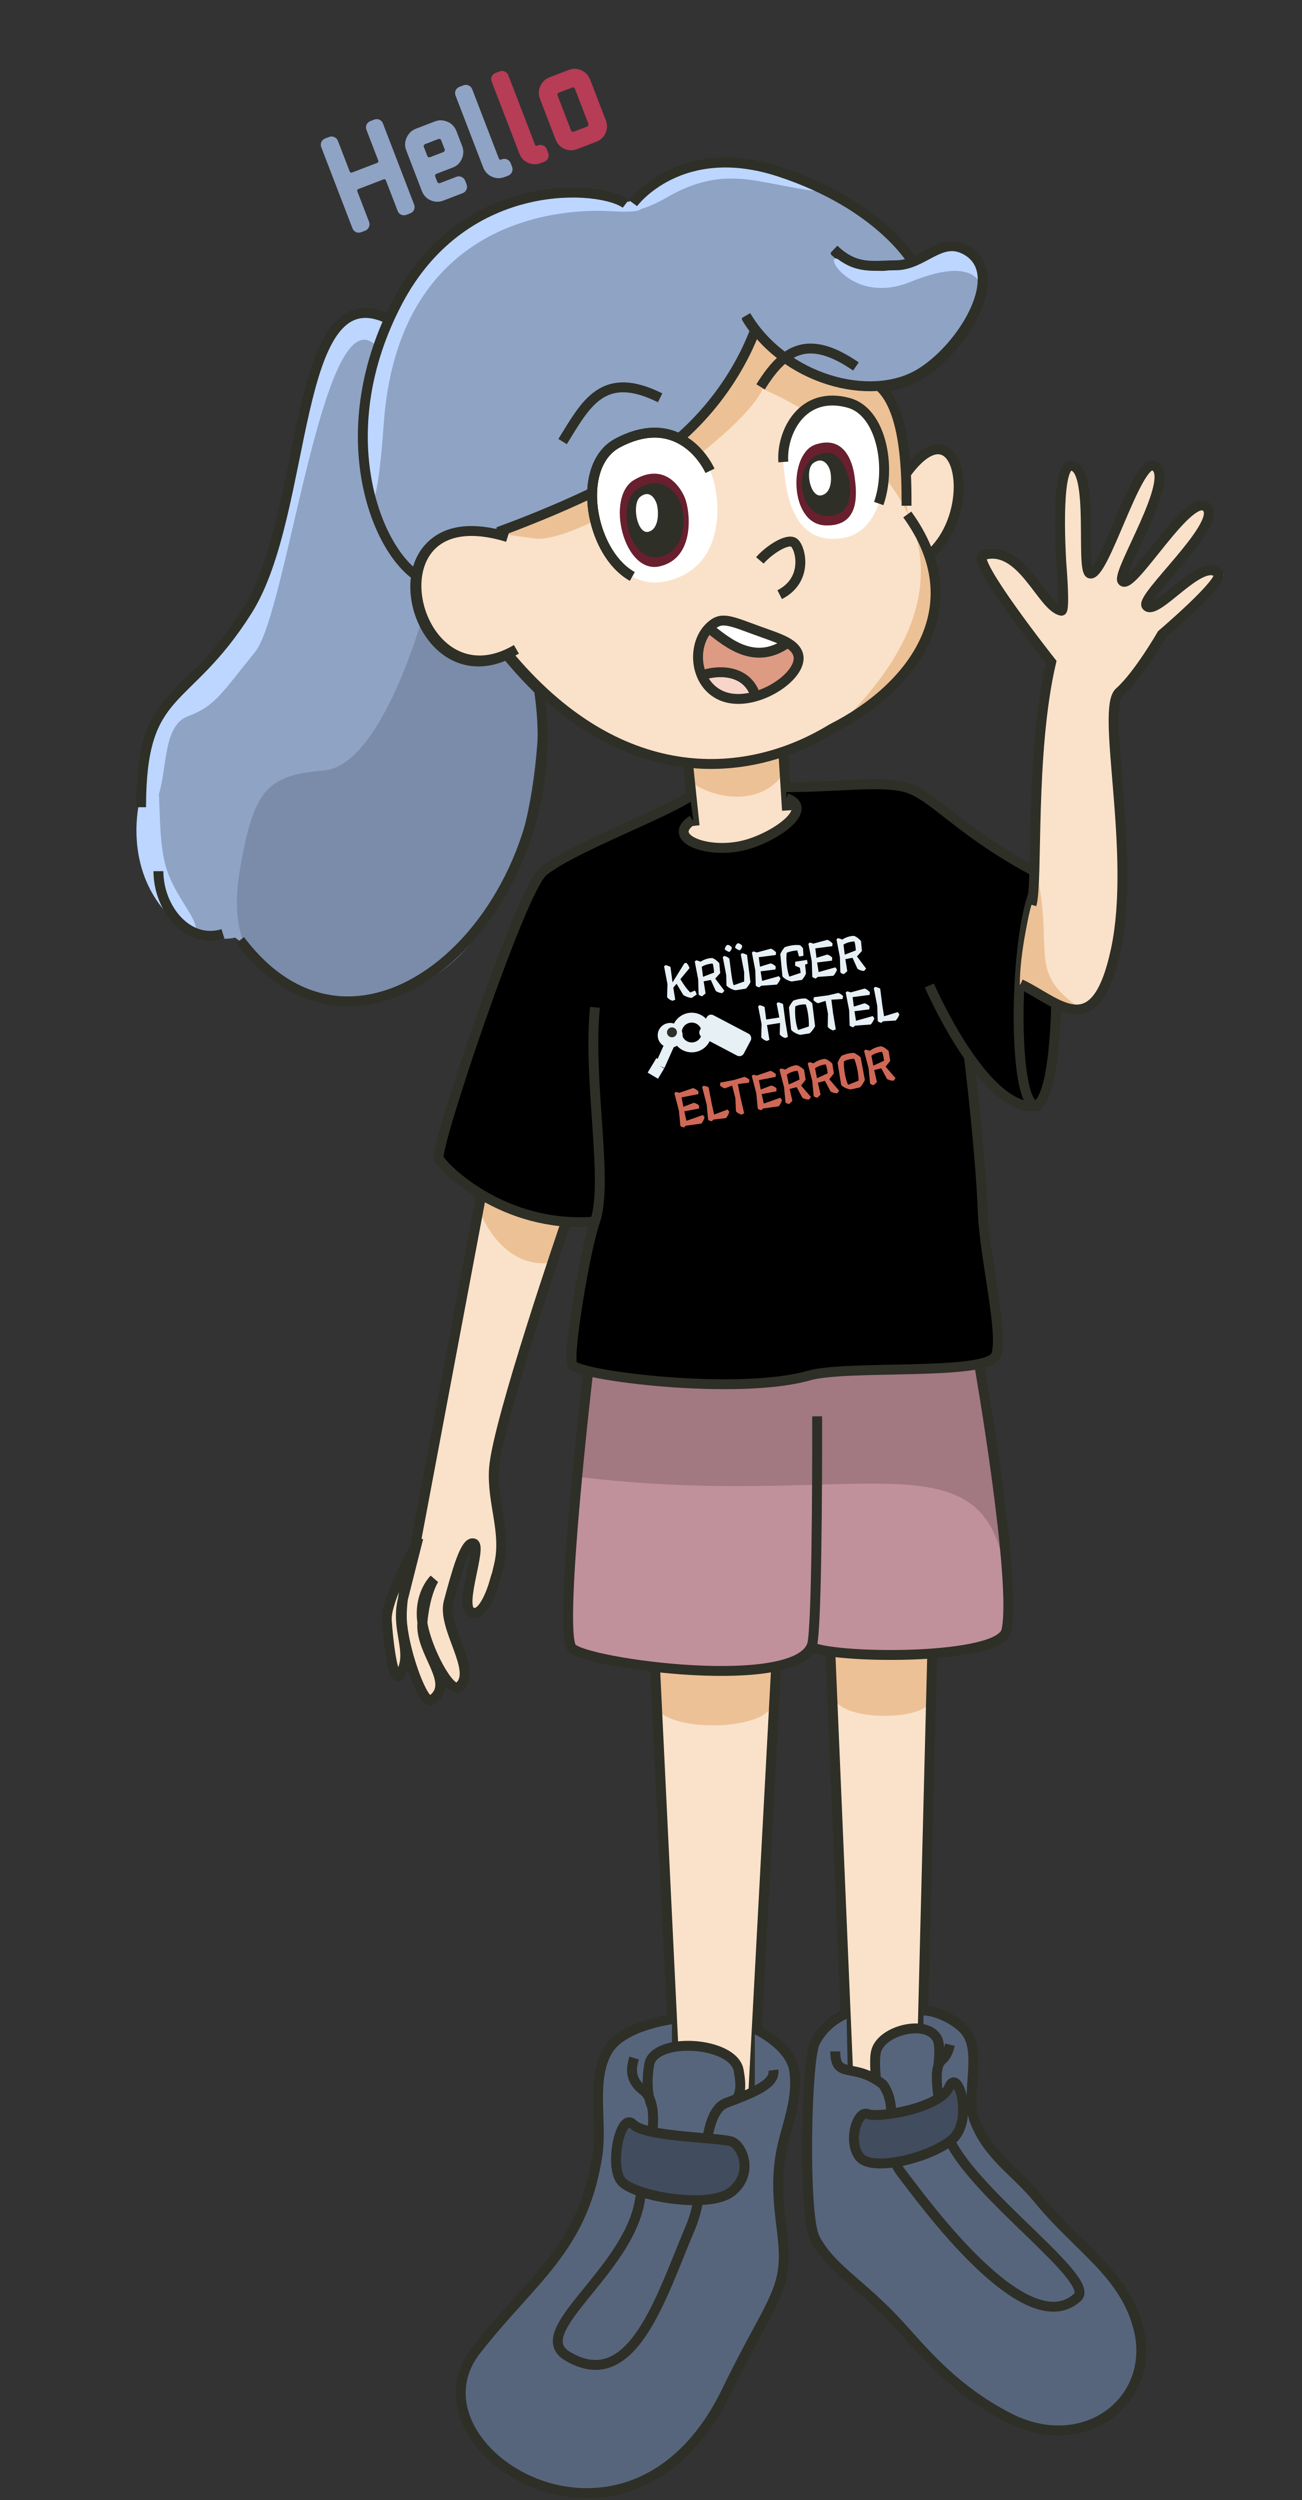<svg width="263" height="505" viewBox="0 0 263 505" fill="none" xmlns="http://www.w3.org/2000/svg">
<rect x="0" y="0" width="263" height="505" fill="#333333" stroke="none"/>
<path d="M130.991 93.469C119.584 100.979 114.398 101.715 100.475 107.752C74.697 101.715 81.511 142.21 102.547 132.197C105.065 136.467 107.732 137.35 108.917 139.854C102.547 156.199 86.5 205.292 71 202.807C62.872 201.504 65.5 202.807 47.5 189.388C39.797 191.155 30.5 182.43 28 167.022C28 130.74 47.5 144.656 55.5 109.368C62.808 77.133 66.551 59.158 78.106 64.46C100.475 26.762 127.288 41.782 127.288 41.782C127.288 41.782 138.14 28.582 157.063 34.272C174.691 39.573 184.469 52.974 184.469 52.974C184.469 52.974 189.38 49.785 193.653 50.765C205.024 53.373 192.843 73.955 181.802 77.712C165.359 83.308 152.323 67.257 152.323 67.257C149.064 75.651 142.398 85.959 130.991 93.469Z" fill="#8FA3C4"/>
<path d="M102.547 132.196C105.213 136.467 107.287 136.908 108.917 139.853C108.917 174.478 96.533 201.317 73 201.317C51.842 201.317 45.685 191.817 48.5 175.472C51.315 159.126 54.093 156.641 65.5 155.61C76.907 154.579 85.046 125.57 85.046 125.57C87.582 131.841 94.103 136.319 102.547 132.196Z" fill="#7B8CAA"/>
<path d="M49 125.272C38.501 136.207 31.499 141.177 28 155.093C27.667 159.216 29.299 164.039 31.499 162.051C33.999 156.584 32.5 146.644 37.999 144.656C43.499 142.668 44.999 139.686 51.499 131.733C57.999 123.781 65.067 60.63 75.585 69.465L77.955 64.312C58.477 55.129 59.499 114.338 49 125.272Z" fill="#BDD6FF"/>
<path d="M157.507 34.714C139.88 28.382 126.397 41.34 126.397 41.34C126.397 41.34 126.546 44.579 134.989 39.72C143.433 34.861 149.655 35.892 155.136 36.922C160.617 37.953 175.135 41.045 157.507 34.714Z" fill="#BDD6FF"/>
<path d="M80.327 60.925C69.81 79.184 74.697 125.717 77.512 85.664C80.327 45.611 110.991 41.929 123.435 42.665C135.878 43.402 126.99 39.426 116.324 39.426C105.658 39.426 90.844 42.666 80.327 60.925Z" fill="#BDD6FF"/>
<path d="M31 156.088C29.074 154.772 21.304 177.078 38.34 188.433C38.34 188.433 39.999 189.214 39.525 187.091C38.932 184.441 34.895 180.132 33.451 174.869C31.511 167.797 32.926 157.403 31 156.088Z" fill="#BDD6FF"/>
<path d="M28.5 163.046C28.5 138.307 37.5 143.165 50 123.285C62.5 103.404 58.847 55.182 78.326 64.365" stroke="#2E2F26" stroke-width="2"/>
<path d="M127.88 41.046C127.88 41.046 137.36 28.087 157.507 34.714C177.654 41.34 184.32 52.826 184.32 52.826" stroke="#2E2F26" stroke-width="2"/>
<path d="M84.178 116.292C75.587 110.402 66.698 86.841 80.327 60.925C93.956 35.008 121.658 37.511 126.398 41.164" stroke="#2E2F26" stroke-width="2"/>
<path d="M100.474 107.752C100.474 107.752 119.584 100.978 130.991 93.468C142.397 85.958 149.064 75.65 152.323 67.257" stroke="#2E2F26" stroke-width="2"/>
<path d="M32 175.968C32 183.478 37.926 190.841 45.036 188.632" stroke="#2E2F26" stroke-width="2"/>
<path d="M48.5 189.885C73.5 223.185 115.5 183.424 108.918 139.706" stroke="#2E2F26" stroke-width="2"/>
<path d="M168.47 50.617C172.914 54.888 176.469 53.857 180.913 53.857C186.498 53.857 189.843 48.134 194.838 50.617C203.727 55.035 194.823 70.203 185.95 75.65C175.877 81.835 158.248 76.828 150.693 64.017" stroke="#2E2F26" stroke-width="2" stroke-linejoin="round"/>
<path d="M180.617 54.151C178.69 55.272 174.987 54.74 169.95 52.679C165.358 49.734 171.58 61.956 183.875 56.949C198.651 50.932 198.033 59.17 198.245 57.538C199.578 47.23 186.69 50.617 180.617 54.151Z" fill="#BDD6FF"/>
<path d="M102.295 108.685C72.815 99.647 82.74 143.879 104.072 131.362" stroke="#2E2F26" stroke-width="2"/>
<path d="M102.547 132.49C104.743 135.162 106.972 137.561 109.223 139.706" stroke="#2E2F26" stroke-width="2" stroke-linejoin="round"/>
<path d="M150.824 170.327C143.235 172.419 134.381 169.002 140.011 165.32C140.011 165.32 139.121 158.988 139.121 154.129C126.085 151.331 112.309 146.619 102.679 132.188C100.161 132.924 88.458 136.753 84.755 122.617C79.849 103.892 100.458 107.744 100.458 107.744C100.458 107.744 121.937 99.645 133.788 91.251C145.64 82.858 152.75 67.102 152.75 67.102C152.75 67.102 160.009 74.645 165.194 76.379C170.379 78.112 177.934 78.293 177.934 78.293C177.934 78.293 182.378 83.741 183.267 94.785C185.933 91.104 190.706 89.653 192.007 92.135C195.118 98.073 193.044 106.124 187.859 112.014C189.933 120.261 188.847 125.492 184.748 133.072C178.847 143.983 157.787 152.067 157.787 152.067L158.972 160.903C164.897 162.964 156.998 168.625 150.824 170.327Z" fill="#FAE2CA"/>
<path d="M158.231 152.067C152.306 153.54 145.788 155.749 138.973 154.129C138.973 157.221 138.779 156.044 139.714 158.105C146.38 162.522 155.417 161.786 158.528 155.601C158.528 153.245 158.927 153.965 158.231 152.067Z" fill="#EDC196"/>
<path d="M100.607 107.449C100.607 107.449 119.716 100.676 131.123 93.165C142.53 85.655 149.196 75.348 152.455 66.954C152.455 66.954 165.787 80.207 178.082 78.587C184.007 86.981 181.749 92.865 183.267 102.737C183.35 103.281 183.471 103.823 183.621 104.366C184.122 105.5 184.556 106.671 184.911 107.876C188.898 117.057 196.286 127.147 170.231 145.735C185.304 130.752 187.911 118.058 184.911 107.876C184.399 106.696 183.942 105.532 183.621 104.366C176.208 87.582 154.084 78.587 154.084 78.587C149.047 88.895 117.197 109.953 108.013 108.774C98.828 107.596 100.607 107.449 100.607 107.449Z" fill="#EDC196"/>
<path d="M183.118 95.521C193.784 81.091 198.08 103.179 187.711 112.161" stroke="#2E2F26" stroke-width="2"/>
<path d="M102.531 108.479C73.052 99.442 82.977 143.673 104.309 131.157" stroke="#2E2F26" stroke-width="2"/>
<path d="M177.786 78.145C183.119 83.152 183.119 96.111 183.119 102.148" stroke="#2E2F26" stroke-width="2" stroke-linejoin="round"/>
<path d="M183.267 103.915C196.599 122.321 184.6 138.814 168.008 147.207C150.217 158.095 124.624 158.947 102.383 131.893" stroke="#2E2F26" stroke-width="2" stroke-linejoin="round"/>
<path d="M138.973 154.129L140.307 166.793M158.972 163.7L158.231 151.92" stroke="#2E2F26" stroke-width="2"/>
<path d="M157.491 120.113C163.268 117.168 161.787 110.818 160.454 109.658C159.12 108.498 155.107 111.278 153.491 113.192" stroke="#2E2F26" stroke-width="2"/>
<path d="M133.344 80.354C121.789 74.612 118.382 81.532 113.642 89.189" stroke="#2E2F26" stroke-width="2"/>
<path d="M172.897 74.022C163.268 67.396 158.379 70.488 153.639 78.145" stroke="#2E2F26" stroke-width="2"/>
<path d="M171.474 81.385C181.045 84.035 181.193 106.713 170.527 108.627C159.861 110.541 158.675 99.055 158.231 93.312C157.787 87.57 161.904 78.734 171.474 81.385Z" fill="white"/>
<path d="M158.231 93.312C157.787 87.57 161.904 78.734 171.474 81.385C177.97 83.184 180.125 94.209 177.504 101.706" stroke="#2E2F26" stroke-width="2"/>
<path d="M164.749 89.778C159.189 91.619 159.416 105.829 166.675 106.124C173.934 106.418 173.045 99.35 172.601 96.111C172.156 92.871 170.309 87.938 164.749 89.778Z" fill="#681F2E"/>
<path d="M164.782 92.088C160.453 94.197 161.151 103.986 166.991 104.205C172.831 104.423 171.905 97.498 171.163 95.677C170.42 93.857 169.111 89.979 164.782 92.088Z" fill="#2E2F26"/>
<path d="M164.32 93.507C162.473 94.814 163.67 100.66 165.986 100.041C168.302 99.422 167.964 95.811 167.599 94.814C167.235 93.817 166.168 92.201 164.32 93.507Z" fill="white"/>
<path d="M161.075 131.821C159.986 129.476 156.538 128.736 151.092 126.679C146.555 124.965 145.411 124.951 143.741 126.318C139.648 129.672 140.024 137.955 145.647 140.481C152.272 143.458 163.099 136.181 161.075 131.821Z" fill="#DD9B84"/>
<path d="M159.079 129.837C151.818 135.069 145.738 128.586 143.106 126.86C143.106 126.86 143.832 125.958 145.557 125.326C147.281 124.695 159.079 129.837 159.079 129.837Z" fill="white"/>
<path d="M152.635 140.572C150.82 134.979 144.649 135.34 141.836 136.422C141.836 136.422 143.106 139.76 146.373 140.752C149.64 141.745 152.635 140.572 152.635 140.572Z" fill="#F7D6C9"/>
<path d="M161.075 131.821C159.986 129.476 156.538 128.736 151.092 126.679C146.555 124.965 145.411 124.951 143.741 126.318C139.648 129.672 140.024 137.955 145.647 140.481C152.272 143.458 163.099 136.181 161.075 131.821Z" stroke="#2E2F26" stroke-width="2"/>
<path d="M143.106 126.859C145.738 128.586 151.818 135.069 159.079 129.836" stroke="#2E2F26" stroke-width="2"/>
<path d="M141.836 136.422C144.649 135.34 150.82 134.979 152.635 140.572" stroke="#2E2F26" stroke-width="2"/>
<path d="M168.453 50.35C172.897 54.62 176.452 53.59 180.896 53.59C186.481 53.59 189.826 47.867 194.821 50.35C203.71 54.768 194.806 69.936 185.933 75.383C175.86 81.568 158.231 76.561 150.676 63.75" stroke="#2E2F26" stroke-width="2" stroke-linejoin="round"/>
<path d="M100.606 107.449C100.606 107.449 119.716 100.676 131.123 93.165C142.529 85.655 149.196 75.348 152.455 66.954" stroke="#2E2F26" stroke-width="2"/>
<path d="M124.752 89.484C114.234 95.08 121.048 120.113 134.233 117.463C147.417 114.812 145.491 99.35 143.417 95.08C141.344 90.81 135.27 83.888 124.752 89.484Z" fill="white"/>
<path d="M143.417 95.08C141.344 90.81 135.27 83.888 124.752 89.484C118.977 92.556 118.427 101.488 121.288 108.48C122.685 111.897 124.898 114.851 127.713 116.432" stroke="#2E2F26" stroke-width="2"/>
<path d="M128.03 96.973C122.241 100.457 125.992 116.046 133.249 114.396C140.506 112.745 139.446 103.117 138.304 100.458C137.163 97.798 133.82 93.488 128.03 96.973Z" fill="#681F2E"/>
<path d="M129.496 99.511C125.554 101.906 128.108 112.624 133.049 111.489C137.99 110.354 137.268 103.735 136.491 101.906C135.714 100.078 133.438 97.115 129.496 99.511Z" fill="#2E2F26" stroke="#2E2F26" stroke-width="2"/>
<path d="M129.36 100.322C127.512 101.738 128.709 108.071 131.025 107.4C133.342 106.73 133.003 102.818 132.639 101.738C132.275 100.658 131.208 98.907 129.36 100.322Z" fill="white"/>
<path d="M143.417 95.08C141.344 90.81 135.27 83.888 124.752 89.484C118.977 92.556 118.427 101.488 121.288 108.48C122.685 111.897 124.898 114.851 127.713 116.432" stroke="#2E2F26" stroke-width="2"/>
<path d="M132.323 336.88L136.027 413.599C136.027 413.599 144.288 412.117 147.285 415.366C149.609 417.886 149.211 423.613 149.211 423.613L152.174 422.582L156.766 336.88C156.766 336.88 149.285 338.062 144.471 338.058C139.714 338.054 132.323 336.88 132.323 336.88Z" fill="#FAE2CA"/>
<path d="M171.284 417.722L167.728 333.935C167.728 333.935 173.988 334.818 178.024 334.818C182.059 334.818 188.319 334.229 188.319 334.229L186.394 409.623C186.394 409.623 180.441 409.385 178.246 411.832C176.169 414.147 176.765 419.637 176.765 419.637L171.284 417.722Z" fill="#FAE2CA"/>
<path d="M157.358 336.585H132.916C132.916 336.585 130.377 343.131 132.916 345.568C137.212 349.691 151.729 349.249 155.285 345.568C157.74 343.025 157.358 336.585 157.358 336.585Z" fill="#EDC196"/>
<path d="M168.173 342.77C166.865 339.636 168.173 333.64 168.173 333.64L188.023 333.935C188.023 333.935 189.382 340.218 188.023 343.653C186.509 347.482 170.322 347.924 168.173 342.77Z" fill="#EDC196"/>
<path d="M136.027 413.599L132.323 336.88M156.766 336.88L152.174 422.582M167.728 333.64L171.284 417.723M186.394 409.624L188.319 333.64" stroke="#2E2F26" stroke-width="2"/>
<path d="M83.802 312.551L98.705 233.43C98.705 233.43 103.107 239.381 106.938 242.258C109.618 244.27 114.364 246.744 114.364 246.744C114.364 246.744 100.452 287.191 99.792 296.598C99.309 303.481 102.343 309.404 100.811 316.031C100.042 319.356 100.457 317.339 99.845 319.606C99.425 321.16 97.432 327.005 95.106 325.554C92.781 324.103 97.406 312.397 95.698 311.756C93.99 311.115 92.263 317.508 90.636 323.532C89.201 328.848 96.653 337.629 92.677 340.738C90.879 342.145 86.073 332.941 85.319 327.743C84.749 333.878 92.25 339.946 87.142 343.432C85.605 344.482 81.903 334.493 81.246 328.118C81.082 326.532 81.166 324.751 81.392 322.95C79.782 329.396 83.594 333.741 80.819 338.211C79.709 339.998 78.639 334.465 78.126 327.289C77.838 323.255 83.802 312.551 83.802 312.551Z" fill="#FAE2CA"/>
<path d="M114.548 247.346C109.295 243.436 101.913 238.064 98.97 234.947L96.614 243.661C98.328 249.325 103.82 256.351 111.578 254.999C112.348 252.15 112.891 250.139 114.548 247.346Z" fill="#EDC196"/>
<path d="M98.705 233.43L83.802 312.551C83.802 312.551 77.838 323.255 78.126 327.289C78.639 334.465 79.709 339.998 80.819 338.211C83.594 333.741 79.782 329.396 81.392 322.95C82.756 317.492 84.5 310.654 84.5 310.654C84.5 310.654 80.535 321.222 81.246 328.118C81.903 334.493 85.605 344.482 87.142 343.432C92.25 339.946 84.749 333.878 85.319 327.743M85.319 327.743C85.9 321.485 87.688 318.97 87.688 318.97C87.688 318.97 84.493 322.051 85.319 327.743ZM85.319 327.743C86.073 332.941 90.879 342.145 92.677 340.738C96.653 337.629 89.201 328.848 90.636 323.532C92.263 317.508 93.99 311.115 95.698 311.756C97.406 312.397 92.781 324.103 95.106 325.554C97.432 327.005 99.425 321.16 99.845 319.606C100.457 317.339 100.042 319.356 100.811 316.031C102.343 309.404 99.309 303.481 99.792 296.598C100.452 287.191 114.364 246.744 114.364 246.744" stroke="#2E2F26" stroke-width="2"/>
<path d="M115.372 332.787C112.705 328.664 118.779 276.83 118.779 276.83C118.779 276.83 137.906 280.768 150.184 279.776C156.801 279.241 159.745 277.664 166.331 276.83C178.277 275.319 197.736 275.652 197.736 275.652C197.736 275.652 205.439 319.829 203.217 329.4C201.85 335.29 169.725 334.835 163.876 332.479C160.077 341.859 117.392 335.911 115.372 332.787Z" fill="#C1919B"/>
<path d="M116.769 298.299C118.25 291.083 118.095 280.017 118.842 276.8C148.322 280.923 197.059 275.327 197.059 275.327C197.059 275.327 202.541 311.846 202.541 315.086C197.059 289.758 171.135 304.925 116.769 298.299Z" fill="#A27881"/>
<path d="M118.842 276.799C118.842 276.799 112.768 328.633 115.435 332.756C117.515 335.971 162.691 342.18 164.173 331.578C165.175 324.406 165.062 286.076 165.062 286.076M164.101 332.756C169.95 335.112 201.914 335.259 203.281 329.369C205.503 319.797 197.8 275.621 197.8 275.621" stroke="#2E2F26" stroke-width="2"/>
<path d="M120.176 246.761C110.251 246.761 95.733 243.668 88.771 233.802C90.4 226.145 103.881 181.379 109.806 176.078C115.732 170.777 139.434 161.206 139.434 161.206L140.026 165.623C140.026 165.623 133.064 169.746 145.507 171.072C151.01 171.658 156.934 168.766 158.84 166.507C163.284 161.942 158.84 161.206 158.84 161.206V158.997C158.84 158.997 181.505 157.966 183.431 158.997C185.357 160.028 209.651 176.52 209.651 176.52L205.8 197.725L213.651 201.553C213.651 201.553 213.651 220.696 209.355 223.2C205.059 225.703 195.726 213.481 195.726 213.481C195.726 213.481 198.028 232.093 198.541 245.141C198.887 253.933 202.757 269.438 201.207 273.708C199.658 277.979 171.135 275.622 163.432 277.831C149.032 281.96 116.473 277.831 115.584 275.622C114.695 273.414 118.208 252.321 120.176 246.761Z" fill="black"/>
<path d="M139.878 165.623C134.249 169.305 143.103 172.722 150.692 170.63C156.866 168.928 164.765 163.267 158.84 161.206" stroke="#2E2F26" stroke-width="2"/>
<path d="M139.286 160.911C133.656 164.592 114.991 171.55 109.658 176.078C105.149 179.907 87.734 232.035 88.623 233.949C89.511 235.864 101.659 248.086 119.732 246.761" stroke="#2E2F26" stroke-width="2"/>
<path d="M120.176 203.468C118.694 218.488 122.99 238.809 120.176 246.761C118.207 252.321 114.694 273.414 115.583 275.623C116.472 277.831 149.032 281.96 163.432 277.831C171.135 275.623 199.658 277.979 201.207 273.708C202.757 269.438 198.886 253.933 198.541 245.141C198.028 232.093 195.726 213.481 195.726 213.481" stroke="#2E2F26" stroke-width="2"/>
<path d="M158.692 158.997C169.357 158.997 177.802 157.671 182.839 158.997C188.572 160.505 193.801 168.126 209.948 176.52" stroke="#2E2F26" stroke-width="2"/>
<path d="M213.355 201.406C213.355 201.406 213.355 223.494 208.614 223.494C198.269 223.494 187.727 199.05 187.727 199.05" stroke="#2E2F26" stroke-width="2"/>
<path d="M209.948 223.2C204.467 225.998 204.615 190.804 208.91 180.054" stroke="#2E2F26" stroke-width="2"/>
<path d="M140.357 200.069C140.422 200.14 140.491 200.254 140.563 200.412C140.635 200.569 140.69 200.723 140.727 200.872L139.723 201.565C139.518 201.55 139.303 201.513 139.078 201.454C138.858 201.387 138.653 201.308 138.463 201.216C138.273 201.124 138.12 201.033 138.005 200.943L136.669 198.703L136.004 199.495L136.398 201.923L135.847 202.151C135.662 202.092 135.469 202.004 135.269 201.887C135.067 201.764 134.893 201.605 134.748 201.412L134.826 198.768L134.14 195.191L134.395 194.949C134.47 194.951 134.574 194.971 134.709 195.011C134.85 195.05 134.989 195.096 135.125 195.148C135.262 195.201 135.365 195.256 135.435 195.313L135.847 198.436L138.26 194.547L138.665 194.484C138.949 194.784 139.156 195.136 139.287 195.54L137.433 197.774C137.717 198.249 138.033 198.732 138.381 199.224C138.734 199.709 139.087 200.123 139.438 200.466L140.357 200.069ZM144.479 197.664L146.323 200.108L145.905 200.599C145.715 200.595 145.496 200.555 145.248 200.479C145 200.403 144.776 200.293 144.578 200.148L143.581 197.936L142.136 198.212L142.522 200.652L141.834 201.235C141.542 201.18 141.304 201.065 141.122 200.891L141.028 197.799L140.342 194.222L140.597 193.979C140.691 193.978 140.831 194.007 141.015 194.066C141.207 194.123 141.369 194.189 141.502 194.263C141.751 194.089 142.019 193.946 142.305 193.834C142.598 193.72 142.881 193.636 143.156 193.579C143.437 193.522 143.687 193.5 143.905 193.513C144.098 193.584 144.286 193.683 144.468 193.809C144.65 193.936 144.813 194.069 144.956 194.209C145.105 194.341 145.218 194.458 145.295 194.561L145.479 196.556L144.479 197.664ZM143.959 194.628C143.75 194.627 143.514 194.653 143.253 194.708C142.991 194.755 142.729 194.827 142.467 194.922C142.212 195.016 141.974 195.134 141.753 195.276L142.012 197.3L144.236 196.447C144.224 196.111 144.193 195.786 144.143 195.469C144.098 195.146 144.037 194.865 143.959 194.628ZM147.304 192.283C146.976 192.172 146.676 192.003 146.404 191.776C146.396 191.683 146.416 191.572 146.463 191.443C146.516 191.313 146.585 191.191 146.668 191.077C146.758 190.961 146.844 190.887 146.927 190.854C147.019 190.84 147.127 190.86 147.25 190.915C147.38 190.969 147.499 191.038 147.607 191.122C147.721 191.206 147.792 191.292 147.82 191.382C147.829 191.482 147.807 191.597 147.753 191.727C147.698 191.85 147.629 191.966 147.544 192.073C147.467 192.18 147.387 192.25 147.304 192.283ZM149.399 191.955C149.071 191.845 148.771 191.676 148.499 191.448C148.491 191.355 148.51 191.244 148.557 191.115C148.611 190.985 148.68 190.863 148.763 190.749C148.852 190.634 148.939 190.56 149.021 190.527C149.113 190.512 149.221 190.532 149.345 190.587C149.475 190.641 149.593 190.71 149.701 190.795C149.816 190.878 149.887 190.965 149.915 191.055C149.924 191.155 149.901 191.27 149.847 191.399C149.793 191.523 149.723 191.638 149.639 191.746C149.561 191.852 149.481 191.922 149.399 191.955ZM149.884 192.527C149.958 192.529 150.063 192.55 150.197 192.59C150.332 192.629 150.464 192.676 150.594 192.73C150.731 192.783 150.834 192.838 150.904 192.894L151.587 198.374C151.5 198.59 151.365 198.824 151.181 199.075C151.005 199.326 150.835 199.531 150.671 199.692L148.636 200.01C148.529 200.013 148.386 199.988 148.209 199.935C148.031 199.875 147.844 199.8 147.647 199.709C147.449 199.612 147.267 199.505 147.101 199.39C146.94 199.273 146.821 199.16 146.743 199.051L146.689 196.913L146.003 193.337L146.258 193.094C146.332 193.096 146.438 193.12 146.573 193.166C146.715 193.212 146.857 193.277 146.999 193.363C147.14 193.442 147.25 193.543 147.33 193.665L147.747 196.88C147.804 197.282 147.869 197.674 147.942 198.054C148.015 198.427 148.102 198.744 148.204 199.005L150.322 198.248L150.315 196.347L149.629 192.77L149.884 192.527ZM157.33 197.173L157.655 197.628C157.594 197.84 157.497 198.058 157.363 198.281C157.229 198.498 157.084 198.696 156.93 198.875L153.758 199.108L153.374 199.431C153.081 199.376 152.844 199.261 152.661 199.087L152.568 195.994L151.881 192.417L152.136 192.175C152.211 192.177 152.319 192.201 152.461 192.246C152.609 192.283 152.748 192.329 152.878 192.383L155.733 191.613C155.935 191.696 156.116 191.799 156.278 191.922C156.445 192.045 156.606 192.185 156.759 192.343L156.705 192.898L153.273 193.344L153.514 195.259L155.686 194.586C155.914 194.665 156.107 194.753 156.264 194.85C156.428 194.945 156.573 195.071 156.698 195.227L156.641 195.823L153.641 196.191L153.947 198.127L157.33 197.173ZM160.632 194.258L163.023 193.884L163.145 194.654L162.625 194.827L162.807 196.62C162.734 196.841 162.619 197.071 162.461 197.312C162.302 197.546 162.146 197.749 161.991 197.922L159.965 198.239C159.858 198.242 159.708 198.211 159.515 198.147C159.33 198.082 159.134 197.997 158.929 197.895C158.723 197.785 158.539 197.669 158.378 197.545C158.215 197.416 158.105 197.295 158.047 197.182L157.615 192.715C157.663 192.593 157.734 192.447 157.829 192.277C157.929 192.099 158.04 191.927 158.162 191.759C158.283 191.585 158.395 191.44 158.498 191.322C158.964 191.155 159.471 191.028 160.017 190.943C160.571 190.856 161.099 190.848 161.603 190.918C161.709 190.989 161.819 191.086 161.933 191.21C162.046 191.328 162.137 191.435 162.206 191.532L162.297 193.006C162.192 193.063 162.047 193.109 161.864 193.144C161.679 193.173 161.519 193.185 161.383 193.179L161.05 191.966C160.703 191.993 160.337 192.047 159.951 192.127C159.572 192.2 159.227 192.308 158.919 192.451C158.87 192.782 158.847 193.17 158.85 193.615C158.859 194.053 158.889 194.503 158.942 194.967C158.994 195.425 159.062 195.856 159.147 196.261C159.237 196.665 159.338 197.001 159.447 197.267L161.736 196.504L161.572 195.467L160.607 195.061L160.632 194.258ZM168.744 195.388L169.069 195.844C169.008 196.056 168.911 196.273 168.777 196.496C168.643 196.713 168.498 196.911 168.345 197.09L165.172 197.323L164.788 197.647C164.495 197.591 164.258 197.476 164.075 197.302L163.982 194.21L163.295 190.633L163.55 190.391C163.625 190.392 163.733 190.416 163.875 190.461C164.023 190.499 164.162 190.545 164.292 190.599L167.147 189.828C167.349 189.911 167.531 190.015 167.692 190.138C167.86 190.26 168.02 190.4 168.173 190.559L168.119 191.114L164.687 191.559L164.929 193.475L167.1 192.801C167.328 192.88 167.521 192.968 167.678 193.065C167.842 193.161 167.987 193.287 168.112 193.443L168.055 194.039L165.055 194.406L165.361 196.342L168.744 195.388ZM173.106 193.188L174.95 195.633L174.532 196.123C174.342 196.119 174.123 196.079 173.875 196.003C173.627 195.927 173.403 195.817 173.205 195.673L172.208 193.46L170.763 193.737L171.148 196.176L170.461 196.76C170.169 196.704 169.931 196.589 169.749 196.415L169.655 193.323L168.968 189.746L169.224 189.504C169.318 189.502 169.458 189.531 169.642 189.59C169.834 189.648 169.996 189.713 170.129 189.787C170.378 189.613 170.646 189.47 170.932 189.358C171.224 189.245 171.508 189.16 171.783 189.104C172.064 189.046 172.313 189.024 172.531 189.037C172.725 189.108 172.913 189.207 173.095 189.334C173.277 189.46 173.439 189.593 173.583 189.733C173.732 189.865 173.845 189.982 173.922 190.085L174.106 192.08L173.106 193.188ZM172.586 190.152C172.377 190.151 172.141 190.178 171.88 190.232C171.617 190.28 171.355 190.351 171.094 190.446C170.839 190.54 170.601 190.658 170.38 190.801L170.639 192.825L172.863 191.971C172.851 191.636 172.82 191.31 172.77 190.994C172.725 190.67 172.664 190.389 172.586 190.152Z" fill="#E7F0F5"/>
<path d="M158.174 202.81L158.63 206.231L159.153 209.439L158.603 209.667C158.418 209.609 158.225 209.521 158.024 209.405C157.822 209.281 157.648 209.123 157.502 208.93L157.559 206.623L154.931 207.039L155.42 210.03L154.869 210.259C154.684 210.2 154.491 210.113 154.29 209.996C154.088 209.873 153.914 209.714 153.769 209.522L153.839 206.858L153.145 203.282L153.4 203.039C153.475 203.041 153.579 203.062 153.714 203.101C153.855 203.14 153.994 203.185 154.131 203.238C154.267 203.29 154.371 203.345 154.441 203.401L154.774 205.93L157.421 205.511L156.879 202.691L157.134 202.448C157.208 202.45 157.313 202.471 157.448 202.51C157.589 202.548 157.728 202.594 157.864 202.647C158.001 202.699 158.104 202.754 158.174 202.81ZM162.808 201.692C162.948 201.764 163.098 201.858 163.259 201.975C163.426 202.09 163.583 202.21 163.732 202.335C163.88 202.46 163.997 202.583 164.084 202.705L164.643 207.273C164.572 207.42 164.477 207.583 164.357 207.764C164.237 207.945 164.107 208.121 163.965 208.292C163.823 208.456 163.684 208.6 163.548 208.723L161.711 209.013C161.604 209.017 161.457 208.986 161.271 208.921C161.085 208.856 160.889 208.772 160.684 208.67C160.477 208.561 160.293 208.445 160.132 208.322C159.969 208.192 159.859 208.071 159.801 207.959L159.361 203.503C159.409 203.381 159.48 203.234 159.575 203.064C159.674 202.886 159.785 202.714 159.907 202.546C160.028 202.372 160.139 202.226 160.242 202.108C160.708 201.94 161.152 201.822 161.573 201.756C162 201.681 162.412 201.66 162.808 201.692ZM161.203 208.051L163.376 207.332C163.394 207.019 163.392 206.668 163.37 206.28C163.355 205.891 163.318 205.492 163.26 205.083C163.206 204.666 163.136 204.269 163.049 203.891C162.967 203.506 162.869 203.167 162.755 202.875C162.42 202.853 162.063 202.876 161.682 202.943C161.308 203.009 160.967 203.117 160.66 203.267C160.613 203.605 160.594 203.993 160.603 204.43C160.612 204.867 160.64 205.315 160.686 205.774C160.738 206.224 160.81 206.652 160.902 207.056C160.992 207.453 161.093 207.785 161.203 208.051ZM170.189 201.789L167.932 201.923L168.285 204.702L168.828 207.907L168.297 208.133C168.112 208.074 167.919 207.987 167.718 207.87C167.516 207.747 167.343 207.589 167.197 207.396L167.247 204.735L166.755 202.16L165.232 202.644C165.05 202.565 164.892 202.479 164.755 202.386C164.619 202.293 164.471 202.171 164.312 202.021L164.408 201.418L167.265 201.047L169.363 200.553C169.597 200.664 169.787 200.773 169.932 200.878C170.076 200.976 170.201 201.082 170.306 201.193L170.189 201.789ZM176.291 205.227L176.617 205.682C176.556 205.894 176.459 206.111 176.326 206.335C176.192 206.552 176.049 206.75 175.895 206.93L172.723 207.169L172.339 207.493C172.047 207.438 171.809 207.323 171.626 207.15L171.526 204.058L170.833 200.482L171.088 200.239C171.162 200.241 171.271 200.264 171.413 200.309C171.561 200.347 171.7 200.392 171.83 200.446L174.683 199.67C174.885 199.753 175.067 199.856 175.229 199.978C175.397 200.1 175.557 200.24 175.711 200.398L175.658 200.953L172.226 201.405L172.472 203.321L174.642 202.643C174.871 202.721 175.064 202.809 175.221 202.906C175.385 203.001 175.53 203.127 175.656 203.282L175.599 203.878L172.601 204.252L172.91 206.187L176.291 205.227ZM181.34 204.427L181.666 204.882C181.606 205.094 181.509 205.312 181.376 205.536C181.242 205.753 181.098 205.951 180.944 206.13L178.376 206.284L178.011 206.595C177.718 206.54 177.481 206.426 177.298 206.252L177.198 203.16L176.505 199.584L176.759 199.341C176.834 199.343 176.938 199.364 177.073 199.403C177.214 199.441 177.353 199.487 177.49 199.539C177.627 199.592 177.73 199.647 177.8 199.703L178.236 203.127L178.579 205.27L181.34 204.427Z" fill="#E7F0F5"/>
<path d="M141.971 225.219L142.324 225.652C142.277 225.867 142.194 226.091 142.075 226.322C141.955 226.547 141.824 226.754 141.682 226.943L138.531 227.379L138.168 227.726C137.873 227.689 137.629 227.59 137.435 227.428L137.142 224.349L136.225 220.823L136.464 220.565C136.539 220.562 136.648 220.579 136.793 220.615C136.943 220.643 137.084 220.68 137.218 220.725L140.017 219.773C140.224 219.843 140.412 219.934 140.581 220.047C140.756 220.158 140.925 220.288 141.089 220.436L141.071 220.993L137.674 221.658L138.039 223.554L140.163 222.743C140.396 222.807 140.594 222.882 140.757 222.969C140.926 223.054 141.079 223.17 141.215 223.317L141.196 223.916L138.226 224.476L138.656 226.388L141.971 225.219ZM146.96 224.106L147.314 224.539C147.267 224.755 147.184 224.978 147.065 225.21C146.945 225.435 146.814 225.641 146.672 225.83L144.118 226.143L143.773 226.476C143.478 226.44 143.233 226.341 143.04 226.179L142.746 223.099L141.83 219.574L142.069 219.316C142.143 219.313 142.249 219.327 142.386 219.358C142.529 219.387 142.67 219.424 142.81 219.468C142.95 219.512 143.056 219.56 143.13 219.612L143.78 223.002L144.257 225.119L146.96 224.106ZM151.296 218.683L149.052 218.958L149.579 221.709L150.322 224.873L149.806 225.131C149.618 225.085 149.42 225.009 149.212 224.905C149.002 224.795 148.819 224.648 148.662 224.464L148.545 221.806L147.891 219.268L146.402 219.845C146.216 219.778 146.052 219.702 145.91 219.617C145.768 219.533 145.613 219.42 145.444 219.28L145.502 218.673L148.331 218.124L150.394 217.5C150.635 217.597 150.831 217.693 150.982 217.789C151.132 217.879 151.263 217.976 151.376 218.081L151.296 218.683ZM157.602 221.733L157.956 222.167C157.909 222.382 157.826 222.606 157.707 222.837C157.587 223.062 157.456 223.269 157.314 223.457L154.163 223.894L153.8 224.241C153.505 224.204 153.261 224.105 153.067 223.943L152.773 220.863L151.857 217.338L152.096 217.08C152.17 217.077 152.28 217.094 152.425 217.13C152.575 217.158 152.716 217.195 152.849 217.24L155.649 216.288C155.856 216.358 156.044 216.449 156.213 216.562C156.388 216.673 156.557 216.803 156.72 216.951L156.702 217.508L153.306 218.173L153.671 220.069L155.794 219.257C156.028 219.322 156.226 219.397 156.389 219.484C156.558 219.569 156.711 219.685 156.846 219.832L156.827 220.431L153.858 220.99L154.288 222.903L157.602 221.733ZM161.814 219.258L163.812 221.578L163.426 222.095C163.237 222.103 163.015 222.077 162.763 222.017C162.51 221.957 162.28 221.862 162.073 221.73L160.934 219.587L159.511 219.956L160.053 222.365L159.405 222.991C159.11 222.955 158.865 222.855 158.672 222.694L158.378 219.614L157.461 216.089L157.701 215.831C157.795 215.823 157.936 215.843 158.124 215.89C158.319 215.935 158.485 215.99 158.622 216.055C158.86 215.866 159.118 215.706 159.396 215.576C159.681 215.444 159.958 215.341 160.228 215.267C160.505 215.192 160.753 215.153 160.971 215.153C161.169 215.211 161.363 215.298 161.553 215.412C161.743 215.527 161.914 215.649 162.066 215.779C162.223 215.901 162.344 216.011 162.427 216.109L162.739 218.088L161.814 219.258ZM161.098 216.262C160.889 216.274 160.656 216.316 160.399 216.387C160.14 216.451 159.883 216.539 159.628 216.651C159.379 216.761 159.149 216.894 158.939 217.05L159.328 219.054L161.492 218.059C161.458 217.725 161.406 217.402 161.336 217.09C161.271 216.77 161.191 216.494 161.098 216.262ZM167.513 217.987L169.512 220.308L169.126 220.824C168.936 220.832 168.715 220.806 168.463 220.746C168.21 220.687 167.98 220.591 167.773 220.46L166.634 218.316L165.211 218.685L165.753 221.094L165.105 221.721C164.809 221.684 164.565 221.585 164.371 221.423L164.078 218.343L163.161 214.818L163.4 214.56C163.494 214.552 163.636 214.572 163.824 214.619C164.018 214.664 164.185 214.72 164.322 214.785C164.56 214.595 164.818 214.435 165.096 214.305C165.38 214.173 165.658 214.07 165.928 213.996C166.205 213.921 166.453 213.883 166.671 213.882C166.869 213.94 167.063 214.027 167.253 214.141C167.442 214.256 167.613 214.379 167.766 214.509C167.923 214.631 168.043 214.74 168.127 214.838L168.439 216.817L167.513 217.987ZM166.798 214.991C166.589 215.003 166.356 215.045 166.098 215.116C165.84 215.181 165.583 215.269 165.328 215.38C165.079 215.49 164.849 215.623 164.639 215.78L165.028 217.783L167.192 216.788C167.158 216.454 167.106 216.131 167.036 215.819C166.97 215.499 166.891 215.223 166.798 214.991ZM172.518 212.67C172.662 212.734 172.818 212.819 172.985 212.925C173.159 213.03 173.324 213.14 173.48 213.255C173.636 213.371 173.761 213.486 173.855 213.602L174.699 218.126C174.638 218.277 174.553 218.446 174.445 218.634C174.337 218.822 174.217 219.006 174.087 219.185C173.955 219.358 173.825 219.51 173.698 219.641L171.882 220.046C171.775 220.056 171.627 220.034 171.437 219.981C171.247 219.928 171.047 219.856 170.835 219.767C170.622 219.671 170.431 219.566 170.263 219.454C170.092 219.335 169.974 219.221 169.909 219.113L169.191 214.693C169.231 214.568 169.293 214.417 169.376 214.242C169.465 214.058 169.565 213.879 169.675 213.704C169.785 213.522 169.887 213.37 169.982 213.246C170.437 213.049 170.872 212.904 171.289 212.811C171.71 212.711 172.12 212.664 172.518 212.67ZM171.314 219.117L173.439 218.264C173.437 217.95 173.413 217.601 173.367 217.215C173.327 216.827 173.265 216.431 173.181 216.027C173.102 215.614 173.007 215.222 172.896 214.85C172.79 214.471 172.671 214.139 172.538 213.854C172.203 213.854 171.848 213.899 171.472 213.99C171.103 214.079 170.77 214.208 170.473 214.376C170.447 214.717 170.452 215.105 170.489 215.541C170.525 215.977 170.581 216.422 170.656 216.876C170.736 217.323 170.835 217.745 170.951 218.142C171.067 218.533 171.188 218.858 171.314 219.117ZM178.894 215.45L180.893 217.77L180.507 218.287C180.317 218.295 180.096 218.269 179.843 218.209C179.591 218.149 179.361 218.054 179.154 217.922L178.015 215.779L176.591 216.147L177.134 218.557L176.485 219.183C176.19 219.147 175.946 219.047 175.752 218.886L175.459 215.806L174.542 212.281L174.781 212.022C174.875 212.015 175.016 212.035 175.205 212.082C175.399 212.127 175.565 212.182 175.703 212.247C175.941 212.058 176.198 211.898 176.477 211.767C176.761 211.636 177.039 211.533 177.309 211.459C177.586 211.383 177.834 211.345 178.052 211.344C178.25 211.403 178.443 211.489 178.633 211.604C178.823 211.719 178.994 211.841 179.146 211.971C179.304 212.093 179.424 212.203 179.508 212.301L179.82 214.28L178.894 215.45ZM178.179 212.453C177.97 212.466 177.737 212.508 177.479 212.579C177.22 212.643 176.963 212.731 176.708 212.843C176.46 212.953 176.23 213.086 176.019 213.242L176.409 215.245L178.573 214.251C178.539 213.917 178.487 213.594 178.416 213.282C178.351 212.961 178.272 212.685 178.179 212.453Z" fill="#D06857"/>
<path d="M142.658 207.828C143.063 209.436 142.084 211.068 140.464 211.469C138.845 211.871 137.207 210.888 136.802 209.279C136.397 207.671 137.377 206.039 138.996 205.638C140.615 205.236 142.253 206.219 142.658 207.828Z" stroke="#E7F0F5" stroke-width="2"/>
<ellipse cx="2.51" cy="2.504" rx="2.51" ry="2.504" transform="matrix(0.971 -0.241 0.244 0.97 132.32 207.298)" fill="#E7F0F5"/>
<ellipse cx="1.004" cy="1.002" rx="1.004" ry="1.002" transform="matrix(0.971 -0.241 0.244 0.97 134.515 207.786)" fill="#2E2F26"/>
<path d="M135.232 210.99L133.297 215.308M131.343 215.791L132.565 216.521L133.297 215.308M133.297 215.308L132.075 214.579" stroke="#E7F0F5" stroke-width="2"/>
<rect width="10.039" height="5.006" rx="1" transform="matrix(0.886 0.466 -0.468 0.882 143.224 204.591)" fill="#E7F0F5"/>
<path d="M212.332 133.727C208.036 152.096 210 177.491 208.37 182.761C206.741 188.031 206.148 198.76 206.148 198.76C213.703 202.315 221.258 211.209 225.406 191.797C229.554 172.385 222.257 143.208 226.109 139.801C229.961 136.394 235.701 128.135 235.701 128.135C235.701 128.135 248.458 117.286 247.107 115.839C243.749 112.241 234.516 124.728 232.59 122.358C231.211 120.66 245.592 106.223 242.885 102.655C239.626 98.359 229.479 119.839 227.701 117.321C226.478 115.588 236.96 96.137 232.071 94.063C228.654 92.613 223.998 116.58 221.183 115.839C219.178 115.312 221.24 94.435 216.5 94.063C213.114 93.798 214.406 114 214.406 114C214.406 114 215.201 123.505 214.406 123.358C210.406 122.617 206.406 109.766 198.555 112.136C195.888 112.941 212.332 133.727 212.332 133.727Z" fill="#FAE2CA"/>
<path d="M206 198.845C206 192.623 207.926 182.994 209.851 178.402C212.518 192.919 207.778 196.771 218.592 203.882C214.296 202.104 208.666 200.326 206 198.845Z" fill="#EDC196"/>
<path d="M208.37 182.761C209.704 177.872 208.036 152.096 212.332 133.727C212.332 133.727 195.888 112.941 198.555 112.136C206.406 109.766 210.406 122.617 214.406 123.358C215.201 123.505 214.406 114 214.406 114C214.406 114 213.02 93.798 216.406 94.063C221.146 94.435 218.178 115.312 220.183 115.839C222.998 116.58 229.654 92.613 233.071 94.063C237.96 96.137 225.478 115.588 226.701 117.321C228.479 119.839 240.626 98.359 243.885 102.655C246.592 106.223 230.211 120.66 231.59 122.358C233.516 124.728 242.749 112.241 246.107 115.839C247.458 117.286 234.701 128.135 234.701 128.135C234.701 128.135 229.961 136.394 226.109 139.801C222.257 143.208 229.554 172.385 225.406 191.797C221.258 211.209 213.703 202.315 206.148 198.76" stroke="#2E2F26" stroke-width="2"/>
<path d="M152.47 409.771C152.47 409.771 159.587 413.041 160.414 418.135C161.196 422.952 159.558 427.566 158.323 432.289C155.763 442.075 158.323 449.462 158.323 455.69C158.323 463.462 154.711 466.636 146.726 483.055C126.903 523.818 80.757 494.567 96.156 474.751C107.397 460.287 117.796 454.287 120.681 435.308C121.701 428.604 119.29 420.005 122.773 414.172C125.814 409.076 135.73 407.856 135.73 407.856V413.531C140.834 412.457 148.423 414.168 149.197 418.135C150.054 422.53 149.087 423.724 148.553 424.046C150.005 423.486 151.337 422.941 152.47 422.38V409.771Z" fill="#57657C"/>
<path d="M148.246 424.164C147.752 424.353 147.244 424.545 146.726 424.74C141.212 426.816 143.113 441.347 139.501 449.84C133.52 463.902 127.756 483.781 114.598 475.883C106.423 470.977 126.75 459.02 129.235 444.556C130.185 439.026 132.673 430.489 131.712 425.495C131.712 425.495 131.391 424.899 131.135 423.708C130.833 422.302 130.622 420.067 131.136 417.002C132.087 411.341 148.056 412.284 149.197 418.135C150.054 422.53 149.087 423.724 148.553 424.046C148.376 424.153 148.246 424.164 148.246 424.164Z" fill="#57657C"/>
<path d="M156.232 418.135C156.612 420.966 152.24 422.664 146.726 424.74C141.212 426.816 143.113 441.347 139.501 449.84C133.52 463.902 127.756 483.781 114.598 475.883C106.423 470.977 126.75 459.02 129.235 444.556C130.45 437.485 134.179 425.495 129.996 422.286C127.353 420.259 127.335 418.135 128.095 415.681M152.47 409.771C152.47 409.771 159.587 413.041 160.414 418.135C161.196 422.952 159.558 427.566 158.323 432.289C155.763 442.075 158.323 449.462 158.323 455.69C158.323 463.462 154.711 466.636 146.726 483.055C126.903 523.818 80.757 494.567 96.156 474.751C107.397 460.287 117.796 454.287 120.681 435.308C121.701 428.604 119.29 420.005 122.773 414.172C125.814 409.076 135.73 407.856 135.73 407.856M131.712 425.495C131.712 425.495 130.186 422.664 131.136 417.002C132.087 411.341 148.056 412.284 149.197 418.135C150.337 423.985 148.246 424.164 148.246 424.164" stroke="#2E2F26" stroke-width="2"/>
<path d="M147.878 432.595C145.804 431.711 130.397 431.711 127.879 429.061C125.361 426.41 122.99 437.454 125.509 440.547C128.027 443.639 143.434 446.315 147.878 442.608C152.322 438.902 149.952 433.479 147.878 432.595Z" fill="#414C5E" stroke="#2E2F26" stroke-width="2"/>
<path d="M164.617 412.569C166.004 409.861 168.196 407.917 170.987 406.678L171.244 418.113C172.656 418.429 174.607 418.604 176.963 420.051L176.765 418.606C176.765 418.606 176.517 416.122 176.963 414.358C177.776 411.139 183.032 409.097 186.542 409.872V406.089C189.298 406.104 193.519 408.232 195.16 410.433C198.417 414.801 194.905 423.28 196.877 428.352C199.686 435.579 205.014 438.377 209.924 444.394C217.778 454.02 227.263 459.242 230.009 470.505C233.516 484.887 219.022 496.275 203.572 488.254C191.526 482 185.33 473.407 180.225 468.116C173.063 460.694 167.602 457.876 164.603 452.074C162.199 447.424 162.854 416.013 164.617 412.569Z" fill="#57657C"/>
<path d="M170.987 406.678C168.196 407.917 166.004 409.861 164.617 412.569C162.854 416.013 162.199 447.424 164.603 452.074C167.602 457.876 173.063 460.694 180.225 468.116C185.33 473.407 191.526 482 203.572 488.254C219.022 496.275 233.516 484.887 230.009 470.505C227.263 459.242 217.778 454.02 209.924 444.394C205.014 438.377 199.686 435.579 196.877 428.352C194.905 423.28 198.417 414.801 195.16 410.433C193.519 408.232 189.298 406.104 186.542 406.089M168.723 414.358C168.723 420.161 172.5 416.406 178.336 421.014C182.1 426.111 177.871 433.485 182.113 438.933C186.233 444.224 207.177 473.577 217.649 464.02C221.495 460.51 197.375 443.712 191.898 432.448C190.328 429.218 188.808 421.014 189.323 418.113C189.838 415.211 190.868 416.918 191.898 412.993M176.963 420.051C176.963 420.051 176.517 416.122 176.963 414.358C178.062 410.01 187.266 407.809 189.323 411.798C190.094 413.291 189.527 417.259 189.527 417.259" stroke="#2E2F26" stroke-width="2"/>
<path d="M191.726 421.551C189.949 425.822 177.357 427.883 175.283 426.999C173.209 426.116 171.135 432.595 173.654 435.687C176.172 438.78 187.875 435.86 192.319 432.154C196.763 428.447 193.504 417.281 191.726 421.551Z" fill="#414C5E" stroke="#2E2F26" stroke-width="2"/>
<path d="M83.651 41.311C83.787 41.666 83.784 42.02 83.642 42.375C83.493 42.711 83.232 42.951 82.858 43.094L82.102 43.385C81.748 43.522 81.393 43.519 81.038 43.377C80.695 43.209 80.455 42.947 80.319 42.593L77.949 36.433C77.863 36.209 77.699 36.144 77.456 36.237L72.416 38.176C72.173 38.269 72.095 38.428 72.181 38.652L74.551 44.812C74.687 45.166 74.675 45.525 74.514 45.886C74.365 46.222 74.113 46.459 73.758 46.595L72.974 46.897C72.62 47.033 72.265 47.03 71.91 46.888C71.567 46.72 71.327 46.459 71.191 46.104L64.9 29.752C64.757 29.379 64.76 29.024 64.909 28.688C65.077 28.345 65.338 28.105 65.693 27.969L66.477 27.667C66.832 27.531 67.177 27.537 67.513 27.687C67.868 27.829 68.117 28.087 68.26 28.46L70.619 34.592C70.72 34.853 70.891 34.937 71.134 34.844L76.174 32.905C76.417 32.812 76.488 32.634 76.387 32.373L74.028 26.241C73.885 25.868 73.888 25.513 74.037 25.177C74.205 24.834 74.466 24.594 74.821 24.457L75.577 24.167C75.95 24.023 76.305 24.026 76.641 24.175C76.977 24.325 77.217 24.586 77.36 24.959L83.651 41.311ZM93.361 29.507C93.577 30.067 93.638 30.644 93.544 31.237C93.444 31.811 93.218 32.338 92.866 32.816C92.507 33.275 92.038 33.616 91.46 33.839L88.156 35.11C88.062 35.146 87.984 35.219 87.919 35.33C87.866 35.414 87.857 35.504 87.893 35.597L88.345 36.773C88.381 36.866 88.451 36.936 88.554 36.982C88.676 37.02 88.784 37.022 88.877 36.986L92.181 35.715C92.536 35.579 92.881 35.585 93.217 35.734C93.572 35.876 93.821 36.134 93.965 36.508L94.245 37.236C94.381 37.59 94.369 37.948 94.208 38.31C94.059 38.646 93.807 38.883 93.452 39.019L89.561 40.516C88.702 40.846 87.85 40.831 87.004 40.471C86.151 40.092 85.556 39.464 85.218 38.587L82.051 30.355C81.829 29.776 81.768 29.2 81.868 28.625C81.987 28.044 82.226 27.523 82.585 27.064C82.937 26.585 83.402 26.235 83.981 26.012L87.873 24.515C88.452 24.293 89.032 24.241 89.613 24.36C90.188 24.46 90.705 24.69 91.164 25.049C91.624 25.408 91.965 25.877 92.187 26.456L93.361 29.507ZM89.842 30.218L89.109 28.314C89.066 28.203 88.984 28.127 88.862 28.088C88.758 28.042 88.66 28.037 88.567 28.073L85.851 29.118C85.757 29.154 85.678 29.227 85.614 29.338C85.568 29.441 85.567 29.549 85.61 29.661L86.342 31.565C86.371 31.64 86.437 31.7 86.54 31.746C86.662 31.785 86.77 31.786 86.863 31.75L89.579 30.705C89.672 30.669 89.742 30.6 89.788 30.496C89.853 30.386 89.871 30.293 89.842 30.218ZM103.439 33.699C103.575 34.053 103.563 34.412 103.402 34.773C103.253 35.109 103.001 35.346 102.646 35.482L101.946 35.751C101.088 36.082 100.236 36.067 99.39 35.706C98.537 35.327 97.942 34.699 97.604 33.822L92.025 19.318C91.881 18.945 91.884 18.59 92.033 18.254C92.201 17.911 92.462 17.671 92.817 17.535L93.601 17.233C93.956 17.096 94.301 17.103 94.637 17.252C94.992 17.394 95.241 17.652 95.385 18.025L100.759 31.997C100.853 32.24 101.011 32.318 101.235 32.232L101.375 32.178C101.73 32.042 102.075 32.048 102.411 32.197C102.766 32.34 103.015 32.597 103.159 32.971L103.439 33.699Z" fill="#8FA3C4"/>
<path d="M110.74 30.89C110.876 31.245 110.864 31.603 110.703 31.965C110.554 32.301 110.302 32.537 109.947 32.674L109.247 32.943C108.388 33.273 107.536 33.258 106.69 32.898C105.837 32.519 105.242 31.891 104.905 31.013L99.325 16.509C99.182 16.136 99.184 15.781 99.334 15.445C99.502 15.102 99.763 14.863 100.118 14.726L100.902 14.424C101.256 14.288 101.602 14.294 101.938 14.444C102.292 14.586 102.542 14.844 102.685 15.217L108.06 29.189C108.153 29.431 108.312 29.51 108.536 29.424L108.676 29.37C109.031 29.233 109.376 29.24 109.712 29.389C110.067 29.531 110.316 29.789 110.46 30.162L110.74 30.89ZM122.369 24.295C122.707 25.172 122.686 26.037 122.307 26.89C121.939 27.717 121.326 28.296 120.468 28.626L116.576 30.124C115.717 30.454 114.865 30.439 114.019 30.078C113.166 29.7 112.571 29.071 112.233 28.194L109.067 19.962C108.844 19.384 108.783 18.807 108.883 18.233C108.995 17.632 109.231 17.102 109.59 16.643C109.949 16.183 110.418 15.842 110.996 15.62L114.888 14.123C115.467 13.9 116.043 13.839 116.618 13.939C117.192 14.04 117.713 14.279 118.179 14.656C118.639 15.015 118.98 15.484 119.203 16.063L122.369 24.295ZM118.861 25.034L116.125 17.922C116.082 17.81 115.999 17.735 115.877 17.696C115.774 17.65 115.675 17.645 115.582 17.681L112.866 18.726C112.773 18.761 112.694 18.835 112.629 18.945C112.583 19.049 112.582 19.156 112.625 19.268L115.361 26.38C115.397 26.474 115.466 26.543 115.57 26.589C115.692 26.628 115.799 26.629 115.893 26.593L118.609 25.549C118.702 25.513 118.772 25.443 118.818 25.34C118.882 25.229 118.897 25.127 118.861 25.034Z" fill="#B73C55"/>
</svg>
